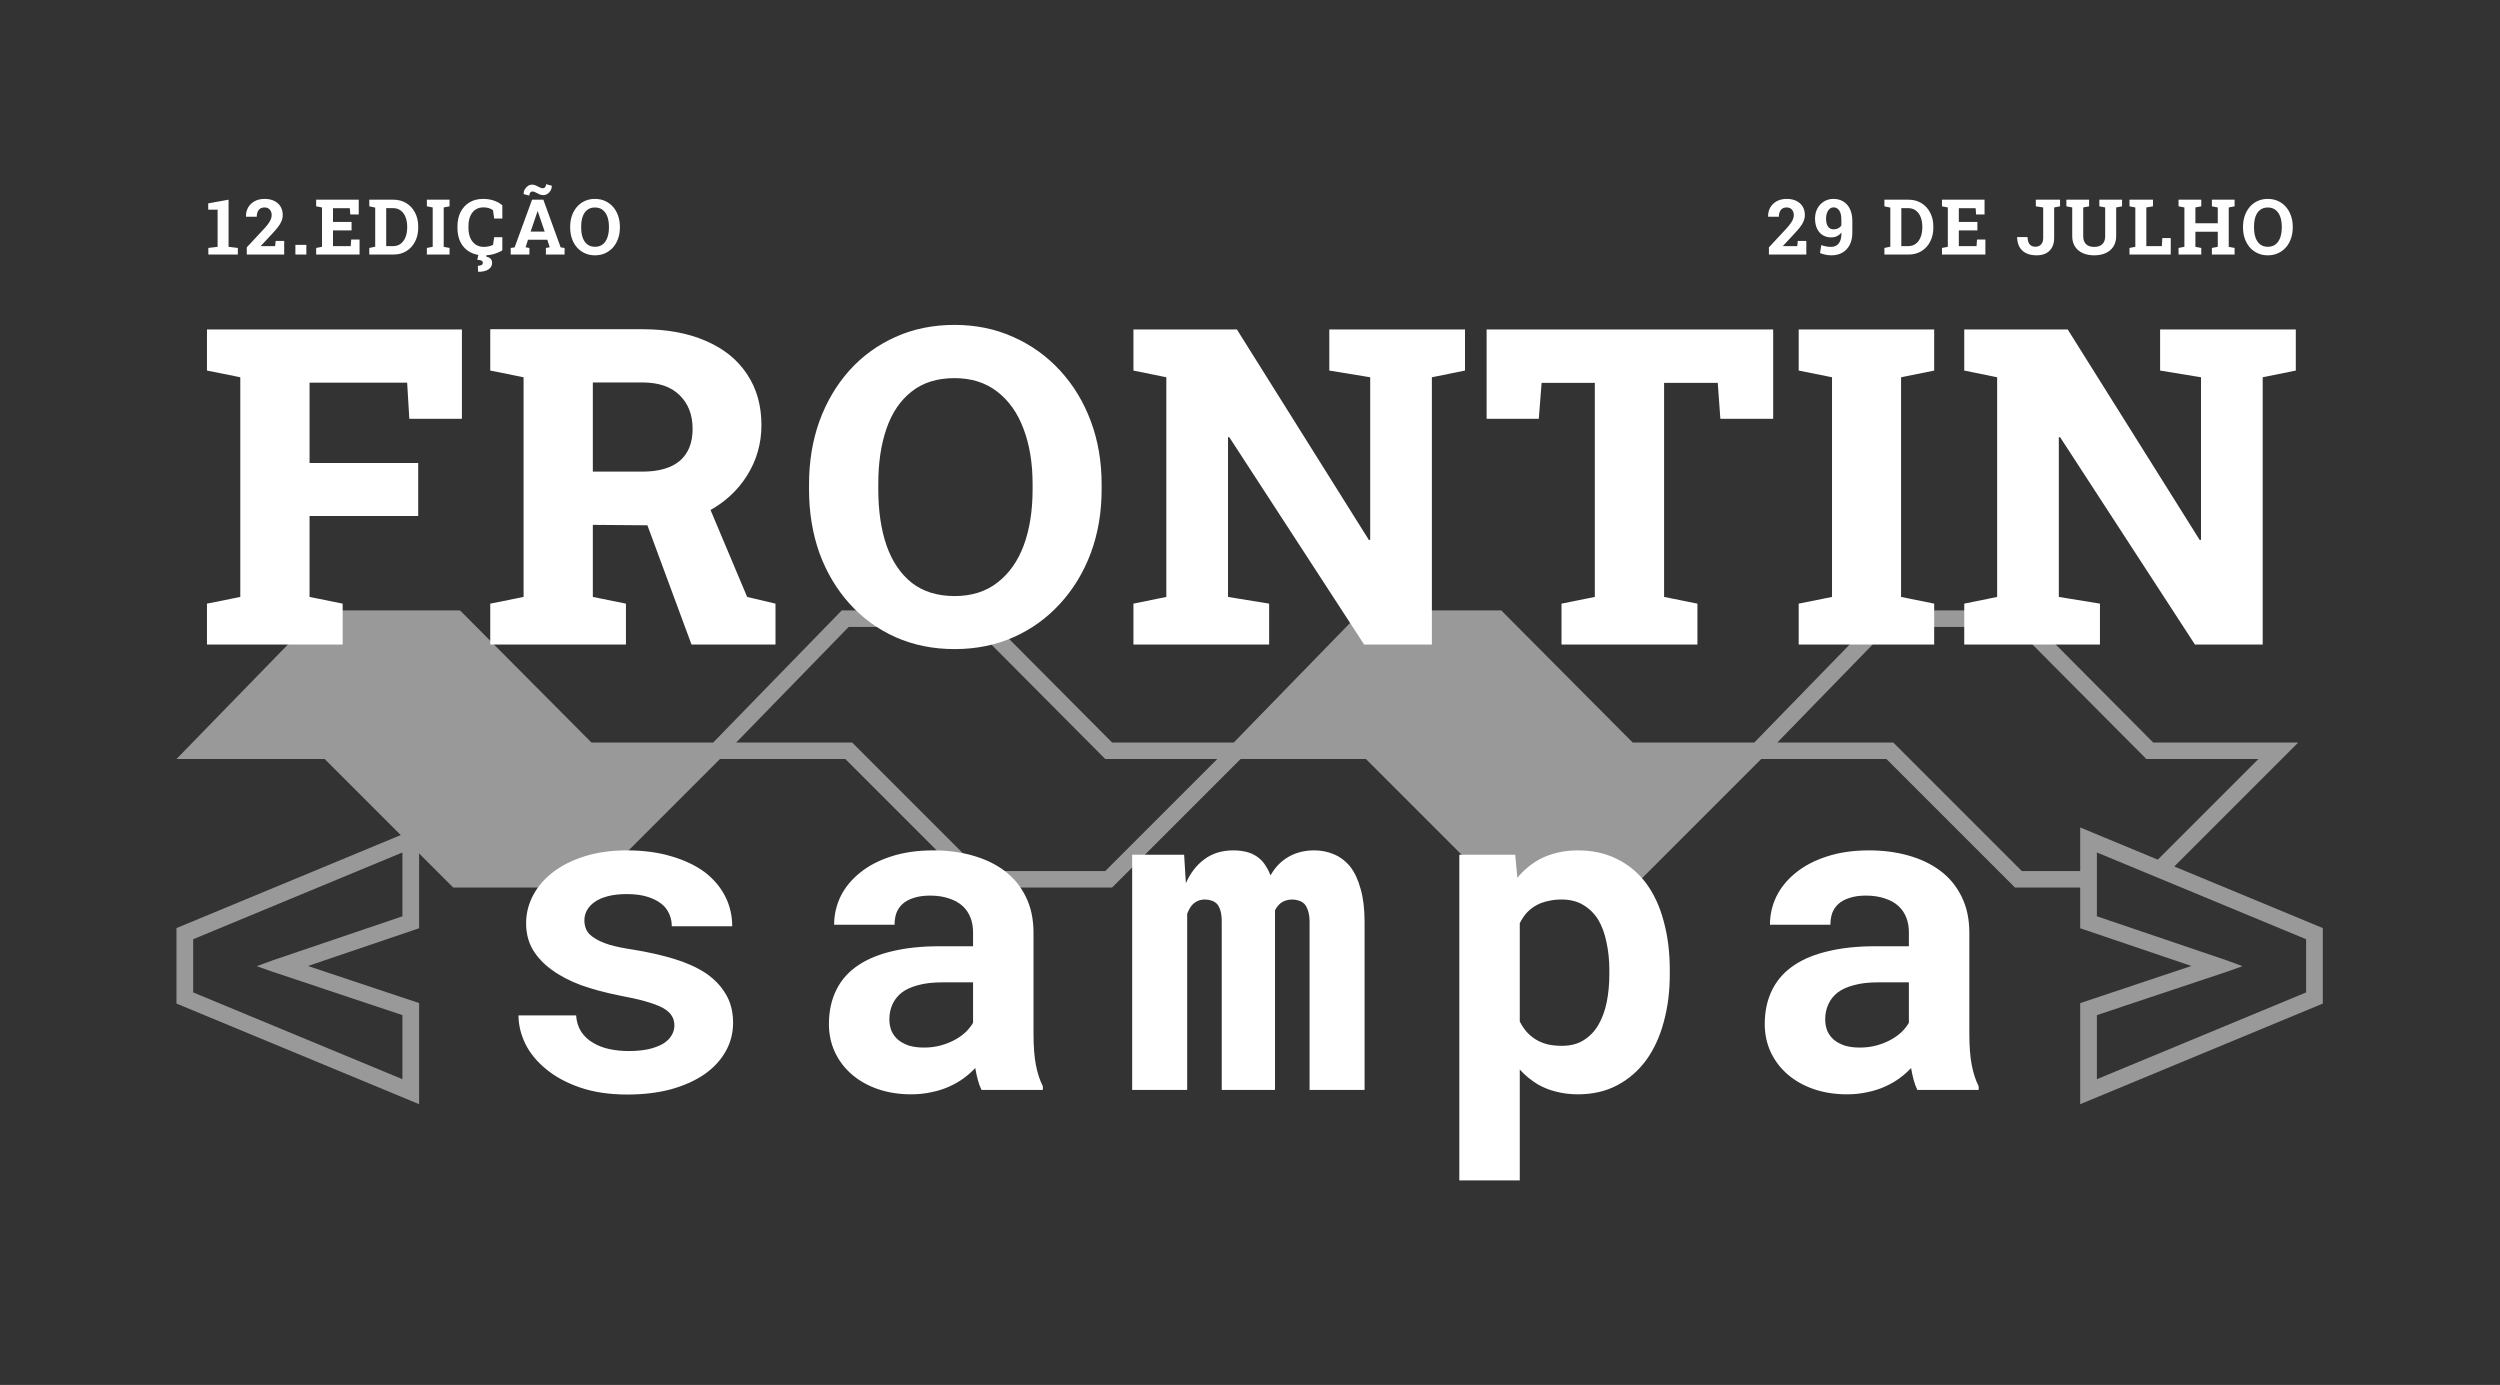 <svg width="1955" height="1083" viewBox="0 0 1955 1083" fill="none" xmlns="http://www.w3.org/2000/svg">
<rect x="0" y="0" width="1955" height="1083" fill="#333333" stroke="none"/>
<g opacity="0.5">
<path fill-rule="evenodd" clip-rule="evenodd" d="M359.78 477.352H251.068L138.011 593.558H253.919L354.427 694.065H462.517L563.024 593.558H661.069L761.576 694.065H869.667L970.174 593.558H1068.14L1168.65 694.065H1276.74L1377.24 593.558H1475.21L1575.72 694.065H1632.35V681.167H1581.06L1480.55 580.659H1390.14H1389.84L1477.8 490.25H1575.71L1678.45 593.558H1766.07L1680.72 678.914L1693.68 684.188L1797.21 580.659H1683.82L1581.07 477.352H1472.36L1371.85 580.659H1276.75L1174 477.352H1065.29L964.779 580.659H869.677L766.929 477.352H658.217L557.71 580.659H462.527L359.78 477.352ZM575.922 580.659H575.705L663.664 490.25H761.566L864.314 593.558H951.933L864.324 681.167H766.919L666.412 580.659H575.922Z" fill="white"/>
<path fill-rule="evenodd" clip-rule="evenodd" d="M327.737 863.469L138.011 784.792V725.761L327.737 647.084V725.894L240.812 755.398L327.737 784.426V863.469ZM213.368 759.991L200.796 755.554L213.368 750.932L314.687 716.543V666.623L151.061 734.477V776.077L314.687 843.931V793.826L213.368 759.991Z" fill="white"/>
<path fill-rule="evenodd" clip-rule="evenodd" d="M1626.71 863.469L1816.44 784.792V725.761L1626.71 647.084V725.894L1713.64 755.398L1626.71 784.425V863.469ZM1741.08 759.991L1753.65 755.554L1741.08 750.932L1639.76 716.542V666.623L1803.39 734.477V776.076L1639.76 843.93V793.826L1741.08 759.991Z" fill="white"/>
</g>
<path d="M527.369 801.857C527.369 804.691 526.632 807.298 525.159 809.678C523.798 812.058 521.702 814.155 518.868 815.969C515.921 817.782 512.124 819.256 507.477 820.389C502.943 821.409 497.616 821.919 491.495 821.919C486.395 821.919 481.408 821.409 476.534 820.389C471.774 819.369 467.523 817.726 463.783 815.459C460.043 813.305 456.982 810.472 454.602 806.958C452.222 803.331 450.862 799.024 450.522 794.037H405.468C405.468 801.517 407.281 808.998 410.908 816.479C414.648 823.846 420.089 830.42 427.23 836.201C434.37 842.094 443.211 846.855 453.752 850.482C464.406 854.109 476.647 855.922 490.475 855.922C503.057 855.922 514.448 854.562 524.649 851.842C534.849 849.008 543.577 845.098 550.831 840.111C557.972 835.124 563.469 829.23 567.322 822.429C571.29 815.515 573.273 807.978 573.273 799.817C573.273 790.976 571.29 783.382 567.322 777.035C563.469 770.574 558.085 765.077 551.171 760.544C544.257 756.123 536.04 752.496 526.519 749.663C516.998 746.829 506.684 744.505 495.576 742.692C487.868 741.558 481.521 740.255 476.534 738.782C471.547 737.195 467.637 735.438 464.803 733.511C461.856 731.698 459.816 729.657 458.682 727.39C457.549 725.01 456.982 722.46 456.982 719.74C456.982 717.02 457.606 714.469 458.852 712.089C460.213 709.596 462.139 707.442 464.633 705.628C467.353 703.588 470.867 702.001 475.174 700.868C479.481 699.735 484.525 699.168 490.305 699.168C497.106 699.168 502.887 700.018 507.647 701.718C512.521 703.418 516.374 705.685 519.208 708.519C521.248 710.672 522.778 713.109 523.798 715.829C524.819 718.436 525.329 721.27 525.329 724.33H572.593C572.593 715.829 570.723 707.952 566.982 700.698C563.242 693.444 557.858 687.153 550.831 681.826C543.69 676.612 535.019 672.532 524.819 669.585C514.618 666.525 503.113 664.995 490.305 664.995C478.064 664.995 467.07 666.525 457.322 669.585C447.575 672.645 439.301 676.782 432.5 681.996C425.699 687.21 420.486 693.274 416.859 700.188C413.232 707.102 411.418 714.356 411.418 721.95C411.418 729.771 413.175 736.685 416.689 742.692C420.316 748.699 425.303 753.97 431.65 758.503C437.997 763.15 445.591 767.118 454.432 770.404C463.386 773.578 473.247 776.242 484.015 778.395C492.516 779.982 499.543 781.569 505.097 783.156C510.651 784.742 515.128 786.443 518.528 788.256C521.815 790.183 524.082 792.223 525.329 794.377C526.689 796.53 527.369 799.024 527.369 801.857ZM767.567 852.352H815.511V849.462C813.131 844.815 811.318 839.261 810.071 832.8C808.824 826.34 808.201 818.179 808.201 808.318V729.431C808.201 718.776 806.217 709.426 802.25 701.378C798.283 693.217 792.786 686.473 785.759 681.146C778.731 675.819 770.401 671.795 760.766 669.075C751.245 666.355 740.931 664.995 729.824 664.995C717.469 664.995 706.475 666.582 696.84 669.755C687.32 672.815 679.272 677.009 672.698 682.336C666.011 687.663 660.91 693.841 657.397 700.868C653.996 707.895 652.296 715.319 652.296 723.14H699.561C699.561 719.853 700.014 716.85 700.921 714.129C701.941 711.409 703.471 709.085 705.511 707.159C707.778 705.005 710.725 703.362 714.352 702.228C717.979 700.981 722.286 700.358 727.273 700.358C732.94 700.358 737.871 701.095 742.065 702.568C746.372 703.928 749.942 705.912 752.776 708.519C755.496 711.012 757.536 714.016 758.896 717.53C760.256 720.93 760.936 724.784 760.936 729.091V739.972H734.584C720.983 739.972 708.912 741.218 698.371 743.712C687.943 746.092 679.159 749.606 672.018 754.253C664.084 759.353 658.134 765.871 654.167 773.805C650.199 781.626 648.216 790.636 648.216 800.837C648.216 808.771 649.803 816.139 652.976 822.939C656.15 829.627 660.57 835.407 666.238 840.281C671.905 845.155 678.649 848.952 686.469 851.672C694.404 854.392 703.074 855.752 712.482 855.752C718.262 855.752 723.646 855.186 728.633 854.052C733.621 853.032 738.211 851.559 742.405 849.632C746.485 847.818 750.225 845.665 753.626 843.171C757.026 840.678 760.03 838.014 762.637 835.18C763.203 838.467 763.883 841.584 764.677 844.531C765.47 847.478 766.434 850.085 767.567 852.352ZM722.513 819.199C718.092 819.199 714.182 818.689 710.782 817.669C707.495 816.535 704.718 815.062 702.451 813.248C700.184 811.322 698.427 808.998 697.18 806.278C696.047 803.444 695.48 800.384 695.48 797.097C695.48 792.903 696.274 789.05 697.861 785.536C699.447 781.909 701.884 778.792 705.171 776.185C708.458 773.691 712.709 771.765 717.922 770.404C723.136 768.931 729.427 768.194 736.794 768.194H760.936V799.817C759.576 802.197 757.706 804.578 755.326 806.958C752.946 809.225 750.112 811.265 746.825 813.078C743.538 814.892 739.854 816.365 735.774 817.499C731.694 818.632 727.273 819.199 722.513 819.199ZM925.988 668.395H885.354V852.352H928.368V714.639C928.935 713.166 929.558 711.806 930.238 710.559C930.918 709.312 931.712 708.235 932.618 707.329C933.865 706.082 935.282 705.118 936.869 704.438C938.455 703.758 940.269 703.418 942.309 703.418C944.123 703.418 945.823 703.702 947.41 704.268C948.996 704.722 950.413 705.572 951.66 706.819C952.793 708.065 953.7 709.822 954.38 712.089C955.06 714.356 955.4 717.246 955.4 720.76V852.352H997.054V716.68C997.054 715.319 997.054 714.243 997.054 713.449C997.054 712.656 997.054 712.146 997.054 711.919C997.621 710.672 998.301 709.596 999.094 708.689C999.888 707.669 1000.79 706.762 1001.81 705.969C1003.06 705.175 1004.36 704.552 1005.73 704.098C1007.2 703.645 1008.84 703.418 1010.66 703.418C1012.36 703.418 1014 703.702 1015.59 704.268C1017.29 704.722 1018.76 705.572 1020.01 706.819C1021.25 708.179 1022.22 709.992 1022.9 712.259C1023.69 714.526 1024.09 717.416 1024.09 720.93V852.352H1067.1V721.1C1067.1 710.899 1066.08 702.285 1064.04 695.258C1062.11 688.117 1059.39 682.28 1055.88 677.746C1052.25 673.325 1048 670.095 1043.13 668.055C1038.37 666.015 1033.21 664.995 1027.66 664.995C1023.24 664.995 1019.16 665.561 1015.42 666.695C1011.68 667.828 1008.33 669.415 1005.39 671.455C1003 673.042 1000.79 674.969 998.754 677.236C996.828 679.389 995.071 681.826 993.484 684.547C992.464 681.713 991.217 679.219 989.744 677.066C988.383 674.799 986.74 672.872 984.813 671.285C982.32 669.132 979.373 667.545 975.972 666.525C972.572 665.505 968.718 664.995 964.411 664.995C955.57 664.995 948.033 667.318 941.799 671.965C935.679 676.499 930.861 682.733 927.348 690.667L925.988 668.395ZM1141.19 923.079H1188.46V836.371C1190.61 838.751 1192.88 840.904 1195.26 842.831C1197.64 844.758 1200.13 846.515 1202.74 848.102C1207.16 850.595 1211.92 852.465 1217.02 853.712C1222.23 855.072 1227.9 855.752 1234.02 855.752C1245.58 855.752 1255.84 853.372 1264.79 848.612C1273.75 843.851 1281.29 837.277 1287.41 828.89C1293.41 820.616 1297.95 810.755 1301.01 799.307C1304.18 787.859 1305.77 775.448 1305.77 762.074V758.503C1305.77 744.562 1304.18 731.868 1301.01 720.42C1297.95 708.859 1293.36 698.941 1287.24 690.667C1281.12 682.506 1273.58 676.216 1264.62 671.795C1255.67 667.262 1245.36 664.995 1233.68 664.995C1228.01 664.995 1222.69 665.618 1217.7 666.865C1212.83 667.998 1208.35 669.642 1204.27 671.795C1200.87 673.609 1197.7 675.762 1194.75 678.256C1191.8 680.636 1189.08 683.356 1186.59 686.417L1184.89 668.395H1141.19V923.079ZM1258.5 758.503V762.074C1258.5 769.668 1257.82 776.865 1256.46 783.666C1255.1 790.353 1252.95 796.247 1250 801.347C1247.06 806.448 1243.2 810.472 1238.44 813.418C1233.8 816.365 1228.13 817.839 1221.44 817.839C1217.25 817.839 1213.45 817.442 1210.05 816.649C1206.65 815.742 1203.65 814.495 1201.04 812.908C1198.32 811.208 1195.88 809.168 1193.73 806.788C1191.69 804.408 1189.93 801.744 1188.46 798.797V721.95C1190.04 718.776 1191.91 715.999 1194.07 713.619C1196.34 711.239 1198.94 709.255 1201.89 707.669C1204.5 706.309 1207.39 705.288 1210.56 704.608C1213.73 703.815 1217.25 703.418 1221.1 703.418C1227.79 703.418 1233.46 704.835 1238.1 707.669C1242.86 710.502 1246.77 714.356 1249.83 719.23C1252.78 724.217 1254.93 730.111 1256.29 736.911C1257.77 743.599 1258.5 750.796 1258.5 758.503ZM1499.38 852.352H1547.33V849.462C1544.95 844.815 1543.13 839.261 1541.89 832.8C1540.64 826.34 1540.02 818.179 1540.02 808.318V729.431C1540.02 718.776 1538.03 709.426 1534.07 701.378C1530.1 693.217 1524.6 686.473 1517.57 681.146C1510.55 675.819 1502.22 671.795 1492.58 669.075C1483.06 666.355 1472.75 664.995 1461.64 664.995C1449.28 664.995 1438.29 666.582 1428.66 669.755C1419.14 672.815 1411.09 677.009 1404.51 682.336C1397.83 687.663 1392.73 693.841 1389.21 700.868C1385.81 707.895 1384.11 715.319 1384.11 723.14H1431.38C1431.38 719.853 1431.83 716.85 1432.74 714.129C1433.76 711.409 1435.29 709.085 1437.33 707.159C1439.59 705.005 1442.54 703.362 1446.17 702.228C1449.79 700.981 1454.1 700.358 1459.09 700.358C1464.76 700.358 1469.69 701.095 1473.88 702.568C1478.19 703.928 1481.76 705.912 1484.59 708.519C1487.31 711.012 1489.35 714.016 1490.71 717.53C1492.07 720.93 1492.75 724.784 1492.75 729.091V739.972H1466.4C1452.8 739.972 1440.73 741.218 1430.19 743.712C1419.76 746.092 1410.97 749.606 1403.83 754.253C1395.9 759.353 1389.95 765.871 1385.98 773.805C1382.02 781.626 1380.03 790.636 1380.03 800.837C1380.03 808.771 1381.62 816.139 1384.79 822.939C1387.97 829.627 1392.39 835.407 1398.05 840.281C1403.72 845.155 1410.46 848.952 1418.29 851.672C1426.22 854.392 1434.89 855.752 1444.3 855.752C1450.08 855.752 1455.46 855.186 1460.45 854.052C1465.44 853.032 1470.03 851.559 1474.22 849.632C1478.3 847.818 1482.04 845.665 1485.44 843.171C1488.84 840.678 1491.85 838.014 1494.45 835.18C1495.02 838.467 1495.7 841.584 1496.49 844.531C1497.29 847.478 1498.25 850.085 1499.38 852.352ZM1454.33 819.199C1449.91 819.199 1446 818.689 1442.6 817.669C1439.31 816.535 1436.53 815.062 1434.27 813.248C1432 811.322 1430.24 808.998 1429 806.278C1427.86 803.444 1427.3 800.384 1427.3 797.097C1427.3 792.903 1428.09 789.05 1429.68 785.536C1431.26 781.909 1433.7 778.792 1436.99 776.185C1440.27 773.691 1444.52 771.765 1449.74 770.404C1454.95 768.931 1461.24 768.194 1468.61 768.194H1492.75V799.817C1491.39 802.197 1489.52 804.578 1487.14 806.958C1484.76 809.225 1481.93 811.265 1478.64 813.078C1475.35 814.892 1471.67 816.365 1467.59 817.499C1463.51 818.632 1459.09 819.199 1454.33 819.199Z" fill="white"/>
<path d="M161.849 504.035V472.048L187.912 466.802V295.023L161.849 289.776V257.62H361.215V327.517H320.089L318.397 299.254H242.069V362.042H327.028V403.506H242.069V466.802L267.963 472.048V504.035H161.849ZM383.378 504.035V472.048L409.442 466.802V295.023L383.378 289.776V257.451H502.355C521.535 257.451 538.065 260.497 551.942 266.59C565.933 272.57 576.651 281.201 584.098 292.484C591.657 303.654 595.437 316.967 595.437 332.425C595.437 346.867 591.657 360.067 584.098 372.027C576.651 383.874 566.271 393.295 552.958 400.29C539.757 407.286 524.582 410.783 507.432 410.783L463.599 410.445V466.802L489.492 472.048V504.035H383.378ZM540.772 504.035L503.201 402.49L551.265 388.443L584.267 466.802L606.438 472.048V504.035H540.772ZM463.599 368.812H502.186C515.161 368.812 524.977 365.991 531.633 360.35C538.29 354.595 541.619 346.303 541.619 335.471C541.619 324.414 538.234 315.614 531.464 309.07C524.807 302.413 515.104 299.084 502.355 299.084H463.599V368.812ZM746.562 507.589C729.751 507.589 714.35 504.486 700.36 498.281C686.482 492.075 674.466 483.331 664.311 472.048C654.157 460.766 646.315 447.565 640.787 432.446C635.371 417.214 632.663 400.629 632.663 382.689V378.797C632.663 360.97 635.371 344.497 640.787 329.378C646.315 314.26 654.101 301.059 664.142 289.776C674.297 278.493 686.313 269.749 700.19 263.544C714.181 257.225 729.582 254.066 746.393 254.066C763.092 254.066 778.436 257.225 792.427 263.544C806.417 269.749 818.603 278.493 828.983 289.776C839.363 301.059 847.373 314.26 853.015 329.378C858.656 344.497 861.477 360.97 861.477 378.797V382.689C861.477 400.629 858.656 417.214 853.015 432.446C847.373 447.565 839.363 460.766 828.983 472.048C818.715 483.331 806.586 492.075 792.596 498.281C778.605 504.486 763.261 507.589 746.562 507.589ZM746.562 466.125C759.763 466.125 770.877 462.627 779.903 455.632C789.042 448.637 795.924 438.934 800.55 426.523C805.176 413.999 807.489 399.388 807.489 382.689V378.458C807.489 362.098 805.12 347.713 800.381 335.302C795.755 322.891 788.873 313.188 779.734 306.192C770.707 299.197 759.594 295.7 746.393 295.7C732.854 295.7 721.684 299.197 712.883 306.192C704.083 313.075 697.539 322.722 693.252 335.133C688.964 347.431 686.82 361.873 686.82 378.458V382.689C686.82 399.388 688.964 413.999 693.252 426.523C697.652 439.046 704.252 448.806 713.053 455.801C721.966 462.684 733.136 466.125 746.562 466.125ZM886.348 504.035V472.048L912.073 466.802V295.023L886.348 289.776V257.62H912.073H967.246L1070.48 422.292L1071.5 422.122V295.023L1039.51 289.776V257.62H1119.73H1145.63V289.776L1119.73 295.023V504.035H1066.76L961.322 341.902H960.307V466.802L992.462 472.048V504.035H886.348ZM1221.1 504.035V472.048L1247.16 466.802V299.423H1205.53L1203.33 327.517H1162.54V257.62H1386.62V327.517H1345.32L1343.29 299.423H1301.32V466.802L1327.38 472.048V504.035H1221.1ZM1406.58 504.035V472.048L1432.64 466.802V295.023L1406.58 289.776V257.62H1512.53V289.776L1486.63 295.023V466.802L1512.53 472.048V504.035H1406.58ZM1536.04 504.035V472.048L1561.77 466.802V295.023L1536.04 289.776V257.62H1561.77H1616.94L1720.18 422.292L1721.19 422.122V295.023L1689.21 289.776V257.62H1769.43H1795.32V289.776L1769.43 295.023V504.035H1716.45L1611.02 341.902H1610V466.802L1642.16 472.048V504.035H1536.04Z" fill="white"/>
<path d="M162.924 199.048V193.893L170.171 193.009V163.964H162.836V159.044L178.743 156.157V193.009L185.99 193.893V199.048H162.924ZM192.983 199.048V193.422L206.887 178.487C208.301 176.896 209.411 175.511 210.216 174.333C211.021 173.155 211.591 172.084 211.924 171.122C212.278 170.14 212.455 169.168 212.455 168.206C212.455 166.537 211.974 165.123 211.011 163.964C210.069 162.805 208.674 162.226 206.828 162.226C204.845 162.226 203.342 162.874 202.321 164.17C201.3 165.447 200.789 167.214 200.789 169.472H192.423L192.364 169.296C192.305 166.703 192.855 164.376 194.014 162.314C195.192 160.233 196.881 158.583 199.081 157.365C201.3 156.148 203.912 155.539 206.917 155.539C209.862 155.539 212.386 156.069 214.487 157.13C216.608 158.17 218.238 159.634 219.377 161.519C220.516 163.404 221.086 165.584 221.086 168.059C221.086 169.767 220.782 171.377 220.173 172.89C219.564 174.382 218.611 175.963 217.315 177.632C216.019 179.302 214.35 181.216 212.307 183.377L203.971 192.332L204.03 192.479H215.135L215.577 188.385H222.235V199.048H192.983ZM230.996 199.048V191.507H239.568V199.048H230.996ZM247.239 199.048V193.893L251.805 193.009V162.226L247.239 161.342V156.157H280.526V167.734H273.928L273.545 162.786H260.406V173.567H274.929V180.195H260.406V192.45H274.252L274.635 187.324H281.174V199.048H247.239ZM288.786 199.048V193.893L293.411 192.921V162.344L288.786 161.342V156.157H293.411H307.61C311.44 156.157 314.817 157.061 317.744 158.868C320.67 160.655 322.948 163.139 324.578 166.32C326.227 169.482 327.052 173.115 327.052 177.22V178.015C327.052 182.081 326.237 185.704 324.607 188.885C322.997 192.047 320.738 194.531 317.832 196.338C314.925 198.145 311.557 199.048 307.728 199.048H288.786ZM302.013 192.479H307.286C309.662 192.479 311.675 191.861 313.325 190.623C314.975 189.366 316.231 187.648 317.095 185.468C317.979 183.288 318.421 180.804 318.421 178.015V177.19C318.421 174.363 317.979 171.868 317.095 169.708C316.231 167.528 314.975 165.83 313.325 164.612C311.675 163.375 309.662 162.756 307.286 162.756H302.013V192.479ZM333.81 199.048V193.893L338.376 193.009V162.226L333.81 161.342V156.157H351.544V161.342L346.978 162.226V193.009L351.544 193.893V199.048H333.81ZM378.274 199.667C374.11 199.667 370.487 198.803 367.404 197.075C364.321 195.327 361.934 192.862 360.246 189.681C358.576 186.48 357.742 182.699 357.742 178.339V176.896C357.742 172.733 358.547 169.05 360.157 165.849C361.787 162.628 364.105 160.105 367.109 158.278C370.114 156.452 373.688 155.539 377.832 155.539C380.739 155.539 383.458 155.951 385.992 156.776C388.545 157.601 390.823 158.858 392.826 160.547V170.916H386.434L385.55 164.406C384.902 163.934 384.195 163.532 383.429 163.198C382.663 162.864 381.828 162.609 380.925 162.432C380.041 162.255 379.079 162.167 378.038 162.167C375.603 162.167 373.511 162.766 371.764 163.964C370.016 165.162 368.671 166.861 367.728 169.06C366.805 171.24 366.343 173.832 366.343 176.837V178.339C366.343 181.344 366.834 183.946 367.816 186.146C368.798 188.345 370.193 190.054 371.999 191.271C373.806 192.469 375.947 193.068 378.421 193.068C379.658 193.068 380.896 192.931 382.133 192.656C383.39 192.361 384.529 191.988 385.55 191.537L386.434 185.498H392.826V195.749C391.157 196.849 389.075 197.782 386.581 198.548C384.087 199.294 381.318 199.667 378.274 199.667ZM373.885 212.57L373.678 207.856C374.857 207.856 375.79 207.66 376.477 207.267C377.184 206.894 377.537 206.315 377.537 205.529C377.537 204.685 377.194 204.095 376.506 203.762C375.819 203.447 374.729 203.251 373.237 203.172L374.238 198.518H380.572L380.189 200.698C381.504 200.914 382.604 201.405 383.488 202.171C384.372 202.956 384.814 204.115 384.814 205.647C384.814 207.748 383.861 209.427 381.956 210.684C380.051 211.941 377.361 212.57 373.885 212.57ZM399.378 199.048V193.893L402.441 193.451L416.08 156.157H424.888L438.439 193.451L441.503 193.893V199.048H426.891V193.893L429.867 193.363L427.981 187.471H412.899L411.014 193.363L413.989 193.893V199.048H399.378ZM414.931 181.138H425.949L420.941 166.438L420.528 165.142H420.352L419.91 166.527L414.931 181.138ZM413.9 152.947L409.452 151.768C409.452 150.452 409.757 149.235 410.365 148.115C410.994 146.996 411.819 146.093 412.84 145.405C413.861 144.718 414.971 144.374 416.169 144.374C417.111 144.374 418.093 144.61 419.114 145.081C420.136 145.553 421.108 146.034 422.031 146.525C422.973 146.996 423.769 147.232 424.417 147.232C425.222 147.212 425.86 146.908 426.332 146.319C426.823 145.71 427.068 144.944 427.068 144.021L431.516 145.258C431.516 146.613 431.202 147.85 430.574 148.97C429.965 150.069 429.15 150.953 428.129 151.621C427.107 152.269 425.988 152.593 424.77 152.593C423.749 152.593 422.728 152.357 421.707 151.886C420.686 151.415 419.733 150.943 418.849 150.472C417.966 149.981 417.19 149.736 416.522 149.736C415.717 149.736 415.079 150.05 414.607 150.678C414.136 151.307 413.9 152.063 413.9 152.947ZM465.257 199.667C462.371 199.667 459.739 199.127 457.363 198.047C454.986 196.967 452.934 195.454 451.206 193.51C449.497 191.546 448.182 189.249 447.259 186.617C446.336 183.966 445.874 181.069 445.874 177.927V177.279C445.874 174.156 446.336 171.279 447.259 168.648C448.182 165.996 449.497 163.689 451.206 161.725C452.915 159.761 454.957 158.239 457.333 157.159C459.71 156.079 462.341 155.539 465.228 155.539C468.135 155.539 470.786 156.079 473.182 157.159C475.578 158.239 477.64 159.761 479.368 161.725C481.096 163.689 482.422 165.996 483.345 168.648C484.287 171.279 484.759 174.156 484.759 177.279V177.927C484.759 181.069 484.287 183.966 483.345 186.617C482.422 189.249 481.096 191.546 479.368 193.51C477.64 195.454 475.578 196.967 473.182 198.047C470.805 199.127 468.164 199.667 465.257 199.667ZM465.257 192.98C467.693 192.98 469.715 192.352 471.326 191.095C472.936 189.838 474.144 188.08 474.949 185.822C475.774 183.563 476.186 180.932 476.186 177.927V177.22C476.186 174.255 475.774 171.652 474.949 169.414C474.124 167.155 472.897 165.397 471.267 164.141C469.657 162.884 467.644 162.255 465.228 162.255C462.832 162.255 460.839 162.884 459.248 164.141C457.657 165.378 456.459 167.116 455.654 169.355C454.869 171.593 454.476 174.215 454.476 177.22V177.927C454.476 180.932 454.869 183.563 455.654 185.822C456.459 188.08 457.657 189.838 459.248 191.095C460.858 192.352 462.862 192.98 465.257 192.98Z" fill="white"/>
<path d="M1383.29 199.048V193.422L1397.19 178.487C1398.6 176.896 1399.71 175.511 1400.52 174.333C1401.32 173.155 1401.89 172.084 1402.23 171.122C1402.58 170.14 1402.76 169.168 1402.76 168.206C1402.76 166.537 1402.28 165.123 1401.31 163.964C1400.37 162.805 1398.98 162.226 1397.13 162.226C1395.15 162.226 1393.65 162.874 1392.62 164.17C1391.6 165.447 1391.09 167.214 1391.09 169.472H1382.73L1382.67 169.296C1382.61 166.703 1383.16 164.376 1384.32 162.314C1385.5 160.233 1387.18 158.583 1389.38 157.365C1391.6 156.148 1394.21 155.539 1397.22 155.539C1400.17 155.539 1402.69 156.069 1404.79 157.13C1406.91 158.17 1408.54 159.634 1409.68 161.519C1410.82 163.404 1411.39 165.584 1411.39 168.059C1411.39 169.767 1411.08 171.377 1410.48 172.89C1409.87 174.382 1408.91 175.963 1407.62 177.632C1406.32 179.302 1404.65 181.216 1402.61 183.377L1394.27 192.332L1394.33 192.479H1405.44L1405.88 188.385H1412.54V199.048H1383.29ZM1432.26 199.667C1430.76 199.667 1429.22 199.51 1427.63 199.196C1426.06 198.901 1424.61 198.459 1423.27 197.87L1424.24 191.654C1425.48 192.106 1426.75 192.46 1428.04 192.715C1429.36 192.951 1430.65 193.068 1431.9 193.068C1434.4 193.068 1436.36 192.214 1437.79 190.506C1439.23 188.797 1439.97 186.136 1440 182.522L1439.95 181.874C1438.98 183.112 1437.82 184.054 1436.47 184.702C1435.13 185.331 1433.66 185.645 1432.05 185.645C1429.52 185.645 1427.29 185.056 1425.36 183.877C1423.46 182.68 1421.98 180.981 1420.92 178.781C1419.87 176.582 1419.35 173.94 1419.35 170.857C1419.35 167.97 1419.97 165.368 1421.21 163.051C1422.47 160.733 1424.18 158.907 1426.34 157.571C1428.52 156.216 1430.99 155.539 1433.76 155.539C1436.69 155.539 1439.26 156.216 1441.48 157.571C1443.7 158.927 1445.42 160.89 1446.66 163.463C1447.9 166.036 1448.52 169.139 1448.52 172.772V182.081C1448.52 185.773 1447.82 188.934 1446.43 191.566C1445.05 194.198 1443.14 196.211 1440.68 197.605C1438.25 198.98 1435.44 199.667 1432.26 199.667ZM1433.91 179.341C1435.22 179.341 1436.4 179.076 1437.44 178.546C1438.48 177.996 1439.32 177.269 1439.95 176.366V171.77C1439.95 168.608 1439.4 166.222 1438.3 164.612C1437.2 162.982 1435.7 162.167 1433.82 162.167C1432.66 162.167 1431.64 162.56 1430.75 163.345C1429.89 164.111 1429.2 165.162 1428.69 166.497C1428.2 167.813 1427.96 169.266 1427.96 170.857C1427.96 172.585 1428.17 174.088 1428.6 175.364C1429.06 176.641 1429.72 177.623 1430.61 178.31C1431.49 178.997 1432.59 179.341 1433.91 179.341ZM1473.61 199.048V193.893L1478.23 192.921V162.344L1473.61 161.342V156.157H1478.23H1492.43C1496.26 156.157 1499.64 157.061 1502.57 158.868C1505.49 160.655 1507.77 163.139 1509.4 166.32C1511.05 169.482 1511.88 173.115 1511.88 177.22V178.015C1511.88 182.081 1511.06 185.704 1509.43 188.885C1507.82 192.047 1505.56 194.531 1502.66 196.338C1499.75 198.145 1496.38 199.048 1492.55 199.048H1473.61ZM1486.84 192.479H1492.11C1494.49 192.479 1496.5 191.861 1498.15 190.623C1499.8 189.366 1501.06 187.648 1501.92 185.468C1502.8 183.288 1503.24 180.804 1503.24 178.015V177.19C1503.24 174.363 1502.8 171.868 1501.92 169.708C1501.06 167.528 1499.8 165.83 1498.15 164.612C1496.5 163.375 1494.49 162.756 1492.11 162.756H1486.84V192.479ZM1518.63 199.048V193.893L1523.2 193.009V162.226L1518.63 161.342V156.157H1551.92V167.734H1545.32L1544.94 162.786H1531.8V173.567H1546.32V180.195H1531.8V192.45H1545.65L1546.03 187.324H1552.57V199.048H1518.63ZM1592.63 199.667C1589.64 199.667 1587.02 199.166 1584.76 198.165C1582.52 197.143 1580.75 195.592 1579.46 193.51C1578.18 191.429 1577.48 188.787 1577.37 185.586L1577.43 185.409H1585.5C1585.65 188.218 1586.28 190.181 1587.38 191.301C1588.48 192.401 1589.95 192.951 1591.77 192.951C1592.95 192.951 1593.98 192.695 1594.87 192.185C1595.77 191.674 1596.48 190.918 1596.99 189.916C1597.52 188.895 1597.78 187.648 1597.78 186.175V162.226L1592.01 161.342V156.157H1610.95V161.342L1606.35 162.226V186.175C1606.35 188.925 1605.82 191.311 1604.76 193.333C1603.7 195.356 1602.15 196.918 1600.11 198.017C1598.07 199.117 1595.57 199.667 1592.63 199.667ZM1637.62 199.667C1634.22 199.667 1631.23 199.078 1628.64 197.899C1626.06 196.721 1624.06 195.013 1622.63 192.774C1621.19 190.535 1620.48 187.815 1620.48 184.614V162.226L1615.91 161.342V156.157H1633.67V161.342L1629.08 162.226V184.614C1629.08 186.499 1629.42 188.07 1630.11 189.327C1630.8 190.584 1631.78 191.527 1633.05 192.155C1634.33 192.764 1635.85 193.068 1637.62 193.068C1639.43 193.068 1640.97 192.764 1642.25 192.155C1643.54 191.527 1644.53 190.584 1645.22 189.327C1645.91 188.07 1646.25 186.499 1646.25 184.614V162.226L1641.69 161.342V156.157H1659.45V161.342L1654.85 162.226V184.614C1654.85 187.815 1654.13 190.545 1652.67 192.803C1651.24 195.042 1649.23 196.751 1646.63 197.929C1644.06 199.088 1641.06 199.667 1637.62 199.667ZM1665.26 199.048V193.893L1669.83 193.009V162.226L1665.26 161.342V156.157H1669.83H1678.43H1683.62V161.342L1678.43 162.226V192.45H1690.54L1690.95 186.175H1697.52V199.048H1665.26ZM1703.63 199.048V193.893L1708.2 193.009V162.226L1703.63 161.342V156.157H1721.39V161.342L1716.8 162.226V174.598H1734.3V162.226L1729.7 161.342V156.157H1734.3H1742.87H1747.46V161.342L1742.87 162.226V193.009L1747.46 193.893V199.048H1729.7V193.893L1734.3 193.009V181.226H1716.8V193.009L1721.39 193.893V199.048H1703.63ZM1773.43 199.667C1770.54 199.667 1767.91 199.127 1765.53 198.047C1763.16 196.967 1761.1 195.454 1759.38 193.51C1757.67 191.546 1756.35 189.249 1755.43 186.617C1754.51 183.966 1754.04 181.069 1754.04 177.927V177.279C1754.04 174.156 1754.51 171.279 1755.43 168.648C1756.35 165.996 1757.67 163.689 1759.38 161.725C1761.08 159.761 1763.13 158.239 1765.5 157.159C1767.88 156.079 1770.51 155.539 1773.4 155.539C1776.3 155.539 1778.96 156.079 1781.35 157.159C1783.75 158.239 1785.81 159.761 1787.54 161.725C1789.27 163.689 1790.59 165.996 1791.51 168.648C1792.46 171.279 1792.93 174.156 1792.93 177.279V177.927C1792.93 181.069 1792.46 183.966 1791.51 186.617C1790.59 189.249 1789.27 191.546 1787.54 193.51C1785.81 195.454 1783.75 196.967 1781.35 198.047C1778.98 199.127 1776.33 199.667 1773.43 199.667ZM1773.43 192.98C1775.86 192.98 1777.89 192.352 1779.5 191.095C1781.11 189.838 1782.31 188.08 1783.12 185.822C1783.94 183.563 1784.36 180.932 1784.36 177.927V177.22C1784.36 174.255 1783.94 171.652 1783.12 169.414C1782.29 167.155 1781.07 165.397 1779.44 164.141C1777.83 162.884 1775.81 162.255 1773.4 162.255C1771 162.255 1769.01 162.884 1767.42 164.141C1765.83 165.378 1764.63 167.116 1763.82 169.355C1763.04 171.593 1762.65 174.215 1762.65 177.22V177.927C1762.65 180.932 1763.04 183.563 1763.82 185.822C1764.63 188.08 1765.83 189.838 1767.42 191.095C1769.03 192.352 1771.03 192.98 1773.43 192.98Z" fill="white"/>
</svg>
